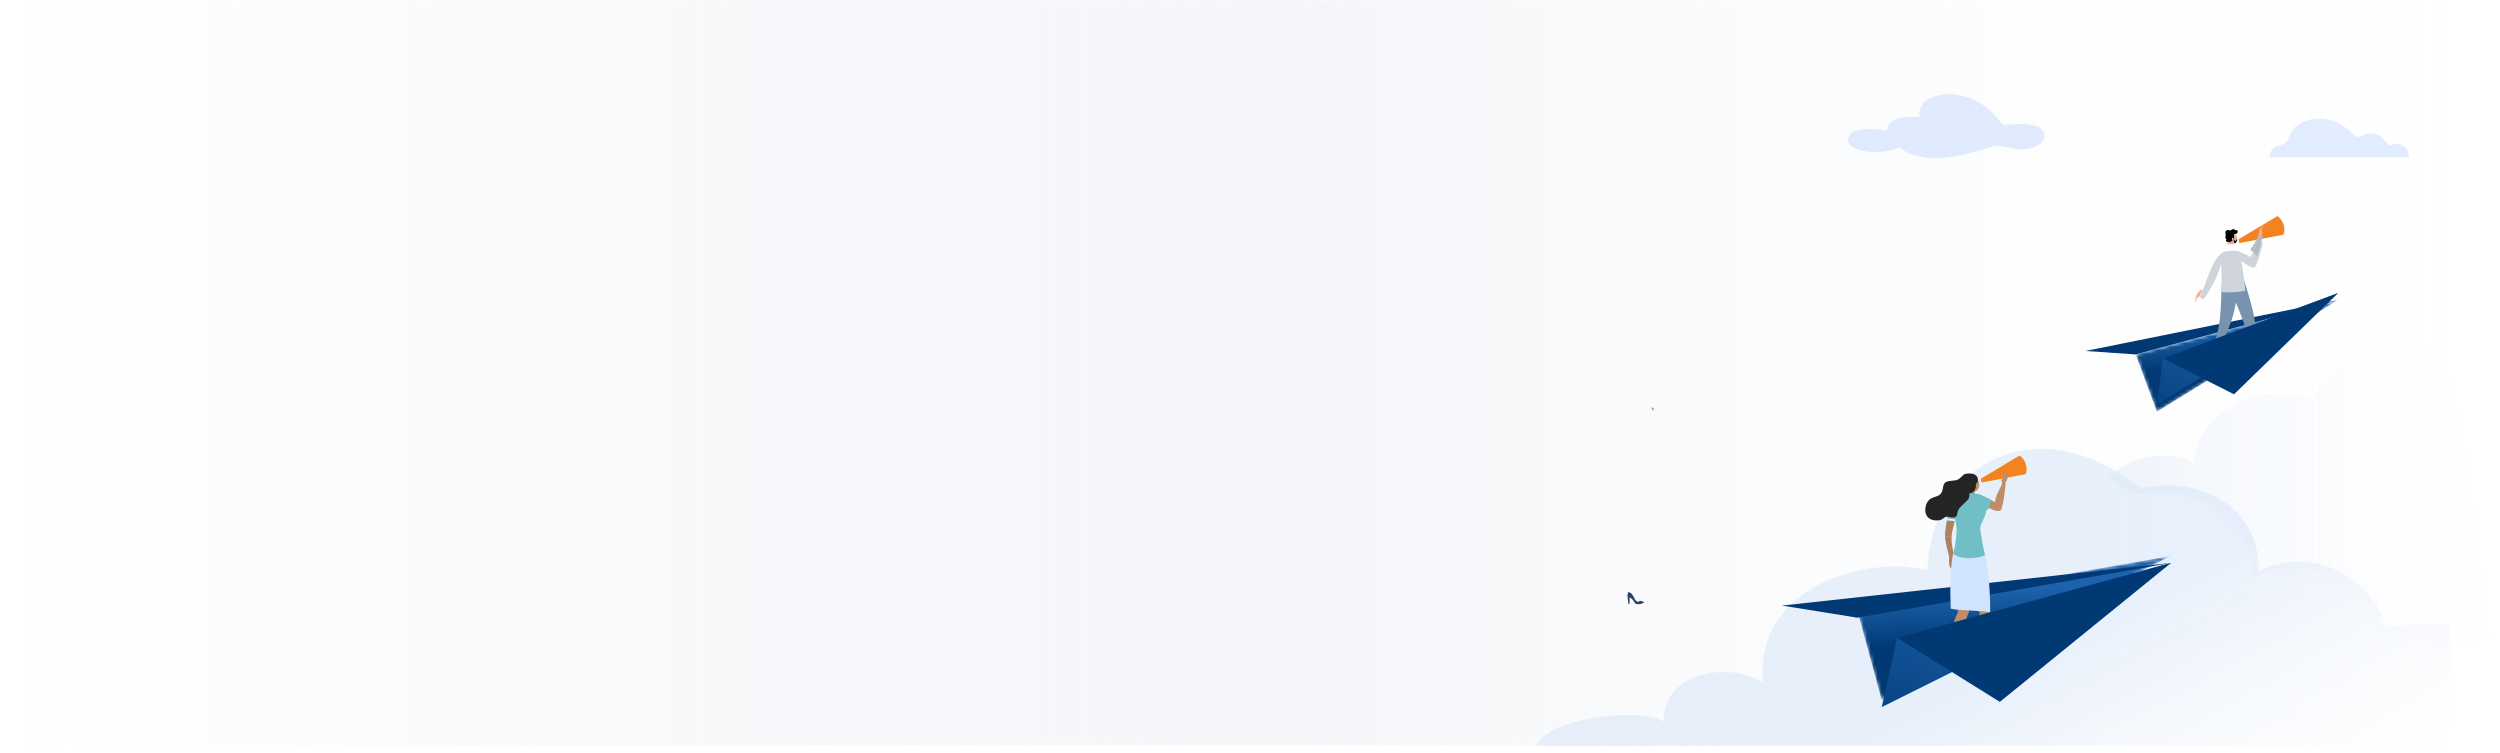 <svg width="717" height="216" viewBox="0 0 717 216" fill="none" xmlns="http://www.w3.org/2000/svg">
<mask id="mask0" mask-type="alpha" maskUnits="userSpaceOnUse" x="0" y="0" width="702" height="214">
<path fill-rule="evenodd" clip-rule="evenodd" d="M0.741 0H701.741V213.9H0.741V0Z" fill="white"/>
</mask>
<g mask="url(#mask0)">
<path fill-rule="evenodd" clip-rule="evenodd" d="M-9.259 213.9H705.741V0H-9.259V213.9Z" fill="url(#paint0_linear)"/>
</g>
<mask id="mask1" mask-type="alpha" maskUnits="userSpaceOnUse" x="643" y="0" width="58" height="62">
<path fill-rule="evenodd" clip-rule="evenodd" d="M643.369 0H700.741V61.569H643.369V0Z" fill="white"/>
</mask>
<g mask="url(#mask1)">
<path opacity="0.047" fill-rule="evenodd" clip-rule="evenodd" d="M648.147 0H669.476C663.845 4.621 660.252 11.635 660.252 19.488C660.252 33.404 671.534 44.685 685.45 44.685C691.201 44.685 696.5 42.757 700.741 39.515V58.703C696.001 60.552 690.844 61.569 685.45 61.569C662.209 61.569 643.369 42.728 643.369 19.488C643.369 12.455 645.096 5.827 648.147 0" fill="white"/>
</g>
<path fill-rule="evenodd" clip-rule="evenodd" d="M700.741 181.349L718.686 182.554L682 181.856C688.836 180.916 695.087 180.827 700.741 181.349ZM700.741 100.892C697.274 99.445 693.469 98.644 689.477 98.644C678.022 98.644 668.105 105.225 663.297 114.812C658.307 112.665 652.244 112.182 646.241 113.868C636.355 116.645 629.671 124.454 629.176 132.77C626.39 131.405 623.259 130.637 619.948 130.637C613.985 130.637 608.604 133.122 604.781 137.113C607.067 138.484 609.358 140.088 611.638 141.939C633.651 137.902 646.525 151.289 645.722 165.821C664.296 156.94 680.796 171.629 682 181.856C682 181.856 708.839 190.42 710.939 181.349C715.086 163.432 700.741 100.892 700.741 100.892Z" fill="url(#paint1_linear)"/>
<mask id="mask2" mask-type="alpha" maskUnits="userSpaceOnUse" x="604" y="98" width="115" height="88">
<path fill-rule="evenodd" clip-rule="evenodd" d="M700.741 181.349L718.686 182.554L682 181.856C688.836 180.916 695.087 180.827 700.741 181.349ZM700.741 100.892C697.274 99.445 693.469 98.644 689.477 98.644C678.022 98.644 668.105 105.225 663.297 114.812C658.307 112.665 652.244 112.182 646.241 113.868C636.355 116.645 629.671 124.454 629.176 132.77C626.39 131.405 623.259 130.637 619.948 130.637C613.985 130.637 608.604 133.122 604.781 137.113C607.067 138.484 609.358 140.088 611.638 141.939C633.651 137.902 646.525 151.289 645.722 165.821C664.296 156.94 680.796 171.629 682 181.856C682 181.856 708.839 190.42 710.939 181.349C715.086 163.432 700.741 100.892 700.741 100.892Z" fill="white"/>
</mask>
<g mask="url(#mask2)">
</g>
<path opacity="0.604" fill-rule="evenodd" clip-rule="evenodd" d="M702.741 213.9H440.611C444.284 205.313 472.203 202.941 477.085 207.015C477.14 191.543 497.95 189.996 505.517 195.917C503.224 167.121 537.162 159.182 552.756 163.622C553.765 132.788 584.576 116.341 613.638 139.939C635.651 135.902 648.525 149.289 647.722 163.821C666.296 154.94 682.796 169.63 684 179.856C690.836 178.916 697.087 178.827 702.741 179.349V213.9Z" fill="url(#paint2_linear)"/>
<mask id="mask3" mask-type="alpha" maskUnits="userSpaceOnUse" x="532" y="159" width="91" height="42">
<path fill-rule="evenodd" clip-rule="evenodd" d="M532.698 175.155L539.686 200.791L622.657 159.442L532.698 175.155Z" fill="white"/>
</mask>
<g mask="url(#mask3)">
<path fill-rule="evenodd" clip-rule="evenodd" d="M532.698 175.155L539.686 200.791L622.657 159.442L532.698 175.155Z" fill="url(#paint3_linear)"/>
</g>
<g filter="url(#filter0_d)">
<path fill-rule="evenodd" clip-rule="evenodd" d="M532.698 175.155L511.054 171.68L622.658 159.442L532.698 175.155Z" fill="#003974"/>
<path fill-rule="evenodd" clip-rule="evenodd" d="M568.385 158.242C568.677 160.523 570.822 171.4 570.711 174.262L568.104 174.9L567.652 173.535C565.564 171.344 563.905 163.776 564.521 156.687L568.385 158.242Z" fill="#BE8E69"/>
<path fill-rule="evenodd" clip-rule="evenodd" d="M564.868 158.568C564.868 160.773 565.144 170.676 564.65 173.567L562.568 176.005L561.807 174.084C561.058 172.561 559.5 165.271 561.075 158.022L564.868 158.568Z" fill="#BE8E69"/>
<path fill-rule="evenodd" clip-rule="evenodd" d="M563.783 140.387H566.339V137.498H563.783V140.387Z" fill="#BE8E69"/>
<path fill-rule="evenodd" clip-rule="evenodd" d="M558.437 147.032C558.259 147.615 557.855 149.699 557.831 151.817L559.698 151.969L559.715 151.772C559.847 150.186 560.287 149.06 560.68 147.207L559.624 146.961L558.437 147.032Z" fill="#AF815C"/>
<path fill-rule="evenodd" clip-rule="evenodd" d="M557.831 151.817C557.98 154.13 558.768 156.426 558.995 157.604C559.144 158.414 558.41 160.418 560.189 161.616C560.575 161.791 561.602 160.911 560.427 157.121C560.147 155.828 559.637 154.341 559.699 151.965L559.316 151.782L557.831 151.817Z" fill="#AF815C"/>
<path fill-rule="evenodd" clip-rule="evenodd" d="M564.65 173.567C563.614 176.623 560.645 183.005 559.517 186.6C559.894 187.038 560.464 189.117 560.692 189.36C560.686 189.37 560.681 189.379 560.675 189.388C560.604 189.479 560.372 189.616 560.078 189.536C559.35 189.293 559.425 188.03 559.05 187.073C558.956 186.833 558.827 186.644 558.693 186.498L558.2 186.203C559.172 182.341 559.823 176.137 561.943 172.919L564.65 173.567Z" fill="#BE8E69"/>
<path fill-rule="evenodd" clip-rule="evenodd" d="M557.586 189.48C557.551 189.471 557.303 189.428 557.264 189.286C557.346 188.963 557.495 187.642 557.728 186.809C557.835 186.428 558.048 186.365 558.153 186.112C558.348 186.182 558.812 186.466 559.05 187.073C559.425 188.03 559.35 189.293 560.078 189.536C560.404 189.625 560.654 189.446 560.692 189.36C560.841 189.579 561.836 189.881 561.678 190.148C561.61 190.254 560.682 190.596 559.479 190.05C558.878 189.739 559.205 188.666 558.112 187.69L557.586 189.48Z" fill="#274364"/>
<path fill-rule="evenodd" clip-rule="evenodd" d="M560.755 147.523C560.378 147.388 558.974 147.201 558.403 147.271C558.83 144.093 560.003 141.229 561.987 140.849L560.755 147.523Z" fill="#71BFC6"/>
<path fill-rule="evenodd" clip-rule="evenodd" d="M569.276 157.214C570.684 162.002 570.818 171.874 570.783 173.625C569.287 173.116 561.479 173.145 559.483 172.549C559.307 168.452 559.172 161.661 560.152 156.738L569.276 157.214Z" fill="#D0E4FF"/>
<path fill-rule="evenodd" clip-rule="evenodd" d="M560.387 146.943C560.574 146.974 560.733 147.008 560.844 147.039L560.755 147.523C560.679 147.496 560.562 147.466 560.419 147.438C559.848 147.323 558.86 147.215 558.403 147.271C558.425 147.111 558.448 146.951 558.474 146.792C558.9 146.75 559.784 146.84 560.387 146.943" fill="#FDF3F3"/>
<path fill-rule="evenodd" clip-rule="evenodd" d="M565.76 139.136C565.686 138.555 565.552 138.034 565.603 137.626C565.702 136.83 566.693 135.815 567.123 135.521C567.204 135.611 567.288 135.727 567.364 135.872C568.056 137.176 567.63 138.896 565.76 139.136" fill="#BE8E69"/>
<path fill-rule="evenodd" clip-rule="evenodd" d="M566.488 139.592C567.004 139.644 567.546 139.68 568.067 139.885C569.627 140.498 570.228 143.609 569.365 145.702C569.023 146.746 568.032 148.356 567.938 149.308C567.827 150.434 569.054 156.196 569.277 157.214C568.623 157.642 566.551 158.145 564.449 158.103C564.151 158.097 563.852 158.08 563.556 158.05C562.239 157.918 560.988 157.533 560.153 156.738C560.889 154.615 561.157 151.214 561.157 149.481C561.157 147.748 559.354 143.247 561.394 140.837C562.167 139.925 564.191 139.386 566.488 139.592" fill="#71BFC6"/>
<path fill-rule="evenodd" clip-rule="evenodd" d="M566.699 136.757C566.745 137.085 566.833 139.452 564.639 139.493C562.444 139.535 562.491 137.859 562.471 136.974C562.451 136.089 562.244 134.075 564.044 133.84C567.645 133.37 567.742 136.117 566.699 136.757" fill="#242424"/>
<path fill-rule="evenodd" clip-rule="evenodd" d="M564.593 140.995C564.296 141.667 562.187 143.189 561.679 144.187C561.171 145.185 561.506 145.88 560.787 146.287C560.226 146.605 559.295 146.272 558.587 146.21C558.418 146.195 558.262 146.196 558.127 146.224C557.42 146.372 557.205 147.125 555.964 147.238C554.178 147.4 552.954 146.754 552.461 145.673C551.714 144.037 552.452 141.588 553.953 140.885C554.894 140.381 555.649 140.495 556.446 139.746C557.521 138.732 556.986 137.205 557.851 136.417C558.716 135.63 560.72 136.136 561.774 135.385C562.829 134.634 562.959 133.979 564.397 133.926C566.147 134.02 564.248 136.223 564.132 136.522C563.857 137.228 564.489 138.112 564.687 138.946C564.727 139.113 564.762 139.286 564.786 139.463C564.853 139.953 564.835 140.474 564.593 140.995" fill="#242424"/>
<path fill-rule="evenodd" clip-rule="evenodd" d="M570.715 173.946C571.023 177.648 569.419 184.53 568.441 187.915C568.921 188.235 570.029 190.085 570.314 190.258C570.311 190.269 570.308 190.279 570.305 190.29C570.261 190.396 570.074 190.59 569.77 190.592C569.003 190.553 568.736 189.317 568.118 188.496C567.963 188.29 567.788 188.142 567.619 188.038L567.066 187.885C566.964 183.905 566.649 177.478 567.827 173.809L570.715 173.946Z" fill="#BE8E69"/>
<path fill-rule="evenodd" clip-rule="evenodd" d="M467.354 171.208C467.318 171.208 467.067 171.234 466.992 171.106C466.984 170.773 466.773 169.461 466.773 168.596C466.774 168.2 466.963 168.082 466.996 167.811C467.202 167.826 467.726 167.975 468.118 168.496C468.736 169.317 469.003 170.553 469.77 170.592C470.107 170.59 470.301 170.351 470.314 170.258C470.516 170.428 471.555 170.452 471.475 170.752C471.438 170.873 470.636 171.451 469.33 171.248C468.668 171.11 468.695 169.988 467.38 169.341L467.354 171.208Z" fill="#274364"/>
<path fill-rule="evenodd" clip-rule="evenodd" d="M473.967 115.735C473.557 115.016 473.674 114.862 473.806 114.805C473.965 114.737 474.189 115.404 474.428 115.233C474.507 115.176 474.564 115.111 474.605 115.04C474.512 115.263 474.323 115.547 473.967 115.735V115.735ZM474.682 114.746L474.682 114.731L474.683 114.731L474.682 114.746Z" fill="#BE8E69"/>
<path fill-rule="evenodd" clip-rule="evenodd" d="M568.061 135.317L568.315 136.387L580.878 134.003C581.796 132.658 580.893 129.549 579.17 128.677L568.061 135.317Z" fill="#F58220"/>
<path fill-rule="evenodd" clip-rule="evenodd" d="M642 66.64L642.254 67.71L654.816 65.326C655.735 63.98 654.832 60.872 653.109 60L642 66.64Z" fill="#F58220"/>
<path fill-rule="evenodd" clip-rule="evenodd" d="M575.198 136.416C575.208 137.248 574.834 140.408 574.573 141.653C574.377 142.594 574.18 143.872 573.666 144.389C572.736 144.775 572.065 142.666 572.172 141.909C572.446 139.519 574.11 137.64 574.22 136.348C574.421 136.234 574.507 136.16 574.633 136.168C574.793 136.179 575.042 136.247 575.198 136.416" fill="#BE8E69"/>
<path fill-rule="evenodd" clip-rule="evenodd" d="M575.192 136.303C575.195 136.333 575.197 136.371 575.197 136.416C574.842 136.392 574.483 136.368 574.219 136.348C574.222 136.321 574.223 136.294 574.224 136.267C574.104 136.062 574.008 135.886 573.932 135.735C574.245 135.548 574.411 135.263 574.492 135.04C574.537 134.95 574.557 134.85 574.56 134.746L574.56 134.731L574.56 134.731C574.566 134.136 574.018 133.389 574.168 133.328C575.591 132.839 576.398 135.103 575.192 136.303" fill="#BE8E69"/>
<path fill-rule="evenodd" clip-rule="evenodd" d="M573.398 144.517C572.481 144.8 570.576 143.768 569.755 143.385C569.985 142.638 570.383 141.733 570.681 141.301C571.669 141.659 572.875 142.342 573.681 143.045C574.158 143.463 574.314 144.234 573.398 144.517" fill="#BE8E69"/>
<path fill-rule="evenodd" clip-rule="evenodd" d="M568.111 140.009C569.013 140.291 570.045 140.764 571.246 141.498C570.839 142.071 570.235 143.564 570.134 144.322C569.838 144.213 569.24 144.04 568.559 143.818C567.317 143.559 564.454 142.246 565.248 140.611C565.702 139.676 566.954 139.648 568.111 140.009" fill="#71BFC6"/>
<path fill-rule="evenodd" clip-rule="evenodd" d="M539.687 200.791L544.103 180.935L622.658 159.442L539.687 200.791Z" fill="url(#paint4_linear)"/>
<path fill-rule="evenodd" clip-rule="evenodd" d="M544.103 180.935L573.545 199.299L622.657 159.442L544.103 180.935Z" fill="#003974"/>
</g>
<g filter="url(#filter1_d)">
<mask id="mask4" mask-type="alpha" maskUnits="userSpaceOnUse" x="612" y="84" width="59" height="33">
<path fill-rule="evenodd" clip-rule="evenodd" d="M612.503 99.659L618.6 116.063L670.585 84.046L612.503 99.659Z" fill="white"/>
</mask>
<g mask="url(#mask4)">
<path fill-rule="evenodd" clip-rule="evenodd" d="M612.503 99.659L618.6 116.063L670.585 84.046L612.503 99.659Z" fill="url(#paint5_linear)"/>
</g>
</g>
<g filter="url(#filter2_d)">
<path fill-rule="evenodd" clip-rule="evenodd" d="M612.503 99.659L598.101 98.657L670.584 84.046L612.503 99.659Z" fill="#003974"/>
</g>
<g opacity="0.398" filter="url(#filter3_d)">
<path fill-rule="evenodd" clip-rule="evenodd" d="M690.816 42.566C690.403 39.792 688.156 38.623 685.244 39.723C684.671 39.861 683.937 37.178 681.438 36.445C678.939 35.711 677.025 37.339 676.188 37.247C674.641 37.078 672.182 32.364 665.922 32.065C663.519 31.95 660.367 32.498 658.083 34.571C656.921 35.626 656.455 38.112 655.484 39.035C654.681 39.799 651.724 39.517 651.036 42.2C650.949 42.539 650.92 42.864 650.937 43.177H690.815C690.842 42.978 690.847 42.775 690.816 42.566" fill="#1671FC" fill-opacity="0.324"/>
</g>
<g opacity="0.398" filter="url(#filter4_d)">
<path fill-rule="evenodd" clip-rule="evenodd" d="M572.969 39.853C571.11 39.842 560.945 43.831 553.916 43.345C546.888 42.858 545.562 40.438 544.81 40.339C543.783 40.298 541.871 42.029 535.884 41.519C532.66 41.244 529.919 39.739 530.002 38.084C530.356 33.531 538.843 35.477 541.186 35.3C541.517 33.111 542.887 31.189 550.734 31.542C549.894 30.658 550.292 25.177 559.265 25C569.432 25.575 573.207 32.737 574.383 33.664C575.041 34.182 579.399 33.081 582.717 33.789C588.589 35.041 587.158 40.282 580.509 40.794C577.38 41.035 575.409 39.867 572.969 39.853Z" fill="#1671FC" fill-opacity="0.324"/>
</g>
<path fill-rule="evenodd" clip-rule="evenodd" d="M647.763 68.161C647.792 68.036 647.657 66.633 648.312 65.506C648.387 65.376 649.07 64.502 649.168 64.631C649.248 64.735 648.593 65.477 648.62 65.835C648.638 66.067 648.846 66.428 648.846 66.812C648.846 67.021 648.718 67.261 648.616 67.434C648.319 67.863 648.353 68.661 648.353 68.661L647.763 68.161Z" fill="#F6B190"/>
<path fill-rule="evenodd" clip-rule="evenodd" d="M640.508 68.353C640.432 68.149 640.15 68.085 640.116 68.424C640.081 68.763 640.37 68.959 640.347 69.043C640.325 69.128 640.133 69.369 639.483 69.407C639.219 69.422 639 69.409 638.829 69.372C638.577 69.318 638.428 69.212 638.392 69.066C638.333 68.821 638.527 68.802 638.531 68.684C638.535 68.566 638.167 68.3 638.18 68.023C638.185 67.898 638.329 67.823 638.365 67.711C638.401 67.6 638.235 67.112 638.243 66.7C638.252 66.296 638.482 66.091 638.672 66.016C638.99 65.891 639.365 66.094 639.63 66.083C639.999 66.069 639.977 65.754 640.401 65.726C640.825 65.698 641.21 66.035 641.331 66.079C641.451 66.122 641.579 65.983 641.653 66.015C641.727 66.047 641.966 66.565 641.483 66.985C641.424 67.031 641.31 67.054 641.188 67.071C640.989 67.099 640.768 67.108 640.733 67.166C640.677 67.26 640.606 68.724 641.074 69.079C641.146 69.064 641.337 68.495 641.537 68.627C641.745 68.713 641.368 69.839 640.892 69.754C640.781 69.734 640.704 69.662 640.651 69.559C640.475 69.221 640.584 68.556 640.508 68.353" fill="black"/>
<path fill-rule="evenodd" clip-rule="evenodd" d="M641.074 69.079C640.606 68.724 640.677 67.26 640.733 67.166C640.768 67.108 640.989 67.099 641.188 67.071C641.351 67.345 641.47 67.697 641.525 68.103C641.55 68.29 641.555 68.466 641.537 68.627C641.337 68.495 641.146 69.064 641.074 69.079" fill="#E4AB8D"/>
<path fill-rule="evenodd" clip-rule="evenodd" d="M640.508 68.353C640.584 68.556 640.475 69.221 640.651 69.559L640.683 70.106C640.251 70.004 639.878 69.988 639.545 70.01C639.316 70.025 639.091 70.048 638.87 70.082L638.829 69.372C639 69.409 639.219 69.422 639.483 69.407C640.133 69.369 640.325 69.128 640.347 69.043C640.37 68.959 640.081 68.763 640.116 68.424C640.151 68.085 640.432 68.149 640.508 68.353" fill="#E4AB8D"/>
<path fill-rule="evenodd" clip-rule="evenodd" d="M635.2 102.305C635.094 102.417 634.404 102.205 634.361 101.966C634.365 101.949 634.371 101.927 634.379 101.903C634.322 101.917 634.164 101.937 634.117 102.038C634.07 102.139 633.784 102.564 633.936 102.74C634.043 102.864 634.781 103.181 635.289 103.075C635.771 102.974 635.965 102.214 635.791 102.126C635.582 102.02 635.329 101.928 635.161 102.035C635.145 102.07 635.215 102.271 635.2 102.305" fill="#23207A"/>
<path fill-rule="evenodd" clip-rule="evenodd" d="M646.364 102.438C646.598 102.649 648.94 102.367 648.986 102.318C648.925 101.97 647.64 101.438 647.277 101.388C647.272 101.537 647.27 101.629 647.27 101.629C647.108 101.751 646.67 101.847 646.434 101.651C646.421 101.588 646.407 101.5 646.391 101.396C646.246 101.456 646.046 102.151 646.364 102.438" fill="#23207A"/>
<path fill-rule="evenodd" clip-rule="evenodd" d="M646.434 101.651C646.67 101.847 647.108 101.751 647.27 101.629C647.27 101.629 647.272 101.537 647.277 101.388C647.294 100.936 647.305 100.54 647.258 100.01C646.955 99.634 646.585 99.654 646.191 99.709C646.236 100.137 646.323 100.931 646.391 101.396C646.407 101.5 646.421 101.588 646.434 101.651" fill="#E5A485"/>
<path fill-rule="evenodd" clip-rule="evenodd" d="M635.834 100.945C635.672 100.778 635.216 100.627 634.798 100.5C634.626 100.945 634.454 101.612 634.333 102.07C634.377 102.309 635.101 102.45 635.2 102.305C635.403 101.848 635.616 101.395 635.834 100.945" fill="#E5A485"/>
<path fill-rule="evenodd" clip-rule="evenodd" d="M641.982 80.785C642.077 82.681 641.143 88.512 640.07 91.701C638.997 94.891 636.476 100.246 636.006 101.179L634.153 100.668C637.842 92.977 636.67 83.845 637.333 81.111L641.982 80.785Z" fill="#7793B0"/>
<path fill-rule="evenodd" clip-rule="evenodd" d="M643.597 80.569C644.119 81.871 645.91 87.444 646.622 91.644C646.739 92.639 647.387 100.764 647.387 100.764L645.356 100.85C644.4 91.352 639.897 85.99 639.815 81.075L643.597 80.569Z" fill="#7793B0"/>
<path fill-rule="evenodd" clip-rule="evenodd" d="M631.029 83.19C630.966 83.302 629.92 84.247 629.643 85.52C629.611 85.667 629.525 86.773 629.684 86.744C629.813 86.721 629.831 85.732 630.093 85.485C630.262 85.326 630.659 85.2 630.918 84.917C631.06 84.763 631.127 84.499 631.169 84.302C631.239 83.786 631.802 83.22 631.802 83.22L631.029 83.19Z" fill="#F6B190"/>
<g filter="url(#filter5_d)">
<path fill-rule="evenodd" clip-rule="evenodd" d="M636.968 73.635C637.196 75.755 637.141 77.536 637.123 81.753C639.026 82.031 641.946 81.812 643.909 81.423C643.933 80.356 643.29 75.224 642.776 72.892C643.526 73.23 645.882 75.161 646.548 74.723C647.213 74.285 648.613 69.812 648.98 67.675L647.639 67.438C647.03 69.397 645.791 70.9 645.356 71.709C644.159 70.961 642.764 70.412 642.411 70.249C641.491 69.824 640.205 69.873 639.242 69.967C637.644 70.123 636.963 70.538 636.003 71.795C633.71 74.8 632.306 80.449 630.895 83.222L631.989 83.917C633.956 81.101 636.29 76.966 636.968 73.635" fill="#CED4DA"/>
</g>
<path fill-rule="evenodd" clip-rule="evenodd" d="M645.356 71.709C645.864 72.027 646.325 72.358 646.631 72.671C646.241 72.115 646.318 71.494 646.514 70.917C646.703 70.362 647.59 68.231 647.739 67.455L647.639 67.438C647.03 69.397 645.791 70.9 645.356 71.709" fill="#B0BBC6"/>
<path fill-rule="evenodd" clip-rule="evenodd" d="M646.631 72.671C646.722 72.753 647.022 73.14 647.267 73.499C647.94 71.909 648.717 69.2 648.98 67.675L647.738 67.456C647.59 68.231 646.703 70.362 646.514 70.917C646.318 71.494 646.241 72.115 646.631 72.671" fill="#B0BBC6"/>
<path fill-rule="evenodd" clip-rule="evenodd" d="M618.599 116.063L620.325 102.778L670.584 84.046L618.599 116.063Z" fill="url(#paint6_linear)"/>
<path fill-rule="evenodd" clip-rule="evenodd" d="M620.325 102.778L640.721 113.087L670.584 84.046L620.325 102.778Z" fill="#003974"/>
<defs>
<filter id="filter0_d" x="462.773" y="58" width="196.408" height="148.791" filterUnits="userSpaceOnUse" color-interpolation-filters="sRGB">
<feFlood flood-opacity="0" result="BackgroundImageFix"/>
<feColorMatrix in="SourceAlpha" type="matrix" values="0 0 0 0 0 0 0 0 0 0 0 0 0 0 0 0 0 0 127 0"/>
<feOffset dy="2"/>
<feGaussianBlur stdDeviation="2"/>
<feColorMatrix type="matrix" values="0 0 0 0 0 0 0 0 0 0 0 0 0 0 0 0 0 0 0.221 0"/>
<feBlend mode="normal" in2="BackgroundImageFix" result="effect1_dropShadow"/>
<feBlend mode="normal" in="SourceGraphic" in2="effect1_dropShadow" result="shape"/>
</filter>
<filter id="filter1_d" x="608.503" y="82.046" width="66.081" height="40.017" filterUnits="userSpaceOnUse" color-interpolation-filters="sRGB">
<feFlood flood-opacity="0" result="BackgroundImageFix"/>
<feColorMatrix in="SourceAlpha" type="matrix" values="0 0 0 0 0 0 0 0 0 0 0 0 0 0 0 0 0 0 127 0"/>
<feOffset dy="2"/>
<feGaussianBlur stdDeviation="2"/>
<feColorMatrix type="matrix" values="0 0 0 0 0 0 0 0 0 0 0 0 0 0 0 0 0 0 0.172 0"/>
<feBlend mode="normal" in2="BackgroundImageFix" result="effect1_dropShadow"/>
<feBlend mode="normal" in="SourceGraphic" in2="effect1_dropShadow" result="shape"/>
</filter>
<filter id="filter2_d" x="594.101" y="82.046" width="80.483" height="23.614" filterUnits="userSpaceOnUse" color-interpolation-filters="sRGB">
<feFlood flood-opacity="0" result="BackgroundImageFix"/>
<feColorMatrix in="SourceAlpha" type="matrix" values="0 0 0 0 0 0 0 0 0 0 0 0 0 0 0 0 0 0 127 0"/>
<feOffset dy="2"/>
<feGaussianBlur stdDeviation="2"/>
<feColorMatrix type="matrix" values="0 0 0 0 0 0 0 0 0 0 0 0 0 0 0 0 0 0 0.172 0"/>
<feBlend mode="normal" in2="BackgroundImageFix" result="effect1_dropShadow"/>
<feBlend mode="normal" in="SourceGraphic" in2="effect1_dropShadow" result="shape"/>
</filter>
<filter id="filter3_d" x="646.933" y="30.051" width="47.905" height="19.126" filterUnits="userSpaceOnUse" color-interpolation-filters="sRGB">
<feFlood flood-opacity="0" result="BackgroundImageFix"/>
<feColorMatrix in="SourceAlpha" type="matrix" values="0 0 0 0 0 0 0 0 0 0 0 0 0 0 0 0 0 0 127 0"/>
<feOffset dy="2"/>
<feGaussianBlur stdDeviation="2"/>
<feColorMatrix type="matrix" values="0 0 0 0 0 0 0 0 0 0 0 0 0 0 0 0 0 0 0.15 0"/>
<feBlend mode="normal" in2="BackgroundImageFix" result="effect1_dropShadow"/>
<feBlend mode="normal" in="SourceGraphic" in2="effect1_dropShadow" result="shape"/>
</filter>
<filter id="filter4_d" x="526" y="23" width="64.407" height="26.386" filterUnits="userSpaceOnUse" color-interpolation-filters="sRGB">
<feFlood flood-opacity="0" result="BackgroundImageFix"/>
<feColorMatrix in="SourceAlpha" type="matrix" values="0 0 0 0 0 0 0 0 0 0 0 0 0 0 0 0 0 0 127 0"/>
<feOffset dy="2"/>
<feGaussianBlur stdDeviation="2"/>
<feColorMatrix type="matrix" values="0 0 0 0 0 0 0 0 0 0 0 0 0 0 0 0 0 0 0.15 0"/>
<feBlend mode="normal" in2="BackgroundImageFix" result="effect1_dropShadow"/>
<feBlend mode="normal" in="SourceGraphic" in2="effect1_dropShadow" result="shape"/>
</filter>
<filter id="filter5_d" x="626.895" y="65.438" width="26.085" height="24.479" filterUnits="userSpaceOnUse" color-interpolation-filters="sRGB">
<feFlood flood-opacity="0" result="BackgroundImageFix"/>
<feColorMatrix in="SourceAlpha" type="matrix" values="0 0 0 0 0 0 0 0 0 0 0 0 0 0 0 0 0 0 127 0"/>
<feOffset dy="2"/>
<feGaussianBlur stdDeviation="2"/>
<feColorMatrix type="matrix" values="0 0 0 0 0 0 0 0 0 0 0 0 0 0 0 0 0 0 0.175 0"/>
<feBlend mode="normal" in2="BackgroundImageFix" result="effect1_dropShadow"/>
<feBlend mode="normal" in="SourceGraphic" in2="effect1_dropShadow" result="shape"/>
</filter>
<linearGradient id="paint0_linear" x1="742.538" y1="-4.166" x2="6.843" y2="-4.199" gradientUnits="userSpaceOnUse">
<stop stop-color="white" stop-opacity="0.01"/>
<stop offset="0.49" stop-color="#ECEFF4" stop-opacity="0.546"/>
<stop offset="1" stop-color="white"/>
</linearGradient>
<linearGradient id="paint1_linear" x1="696.17" y1="107.279" x2="604.781" y2="107.279" gradientUnits="userSpaceOnUse">
<stop stop-color="#F8FAFD" stop-opacity="0.01"/>
<stop offset="1" stop-color="#EEF3FA"/>
</linearGradient>
<linearGradient id="paint2_linear" x1="725.731" y1="194.851" x2="691.177" y2="128.118" gradientUnits="userSpaceOnUse">
<stop stop-color="#F5F7FA" stop-opacity="0.178"/>
<stop offset="1" stop-color="#D9E6F9"/>
</linearGradient>
<linearGradient id="paint3_linear" x1="595.345" y1="184.12" x2="594.826" y2="168.474" gradientUnits="userSpaceOnUse">
<stop stop-color="#003974"/>
<stop offset="1" stop-color="#1C62AC"/>
</linearGradient>
<linearGradient id="paint4_linear" x1="559.28" y1="224.369" x2="579.938" y2="169.235" gradientUnits="userSpaceOnUse">
<stop stop-color="#003974"/>
<stop offset="1" stop-color="#1C62AC"/>
</linearGradient>
<linearGradient id="paint5_linear" x1="652.951" y1="103.155" x2="652.469" y2="91.045" gradientUnits="userSpaceOnUse">
<stop stop-color="#003974"/>
<stop offset="1" stop-color="#1C62AC"/>
</linearGradient>
<linearGradient id="paint6_linear" x1="630.876" y1="134.32" x2="649.438" y2="94.231" gradientUnits="userSpaceOnUse">
<stop stop-color="#003974"/>
<stop offset="1" stop-color="#1C62AC"/>
</linearGradient>
</defs>
</svg>
